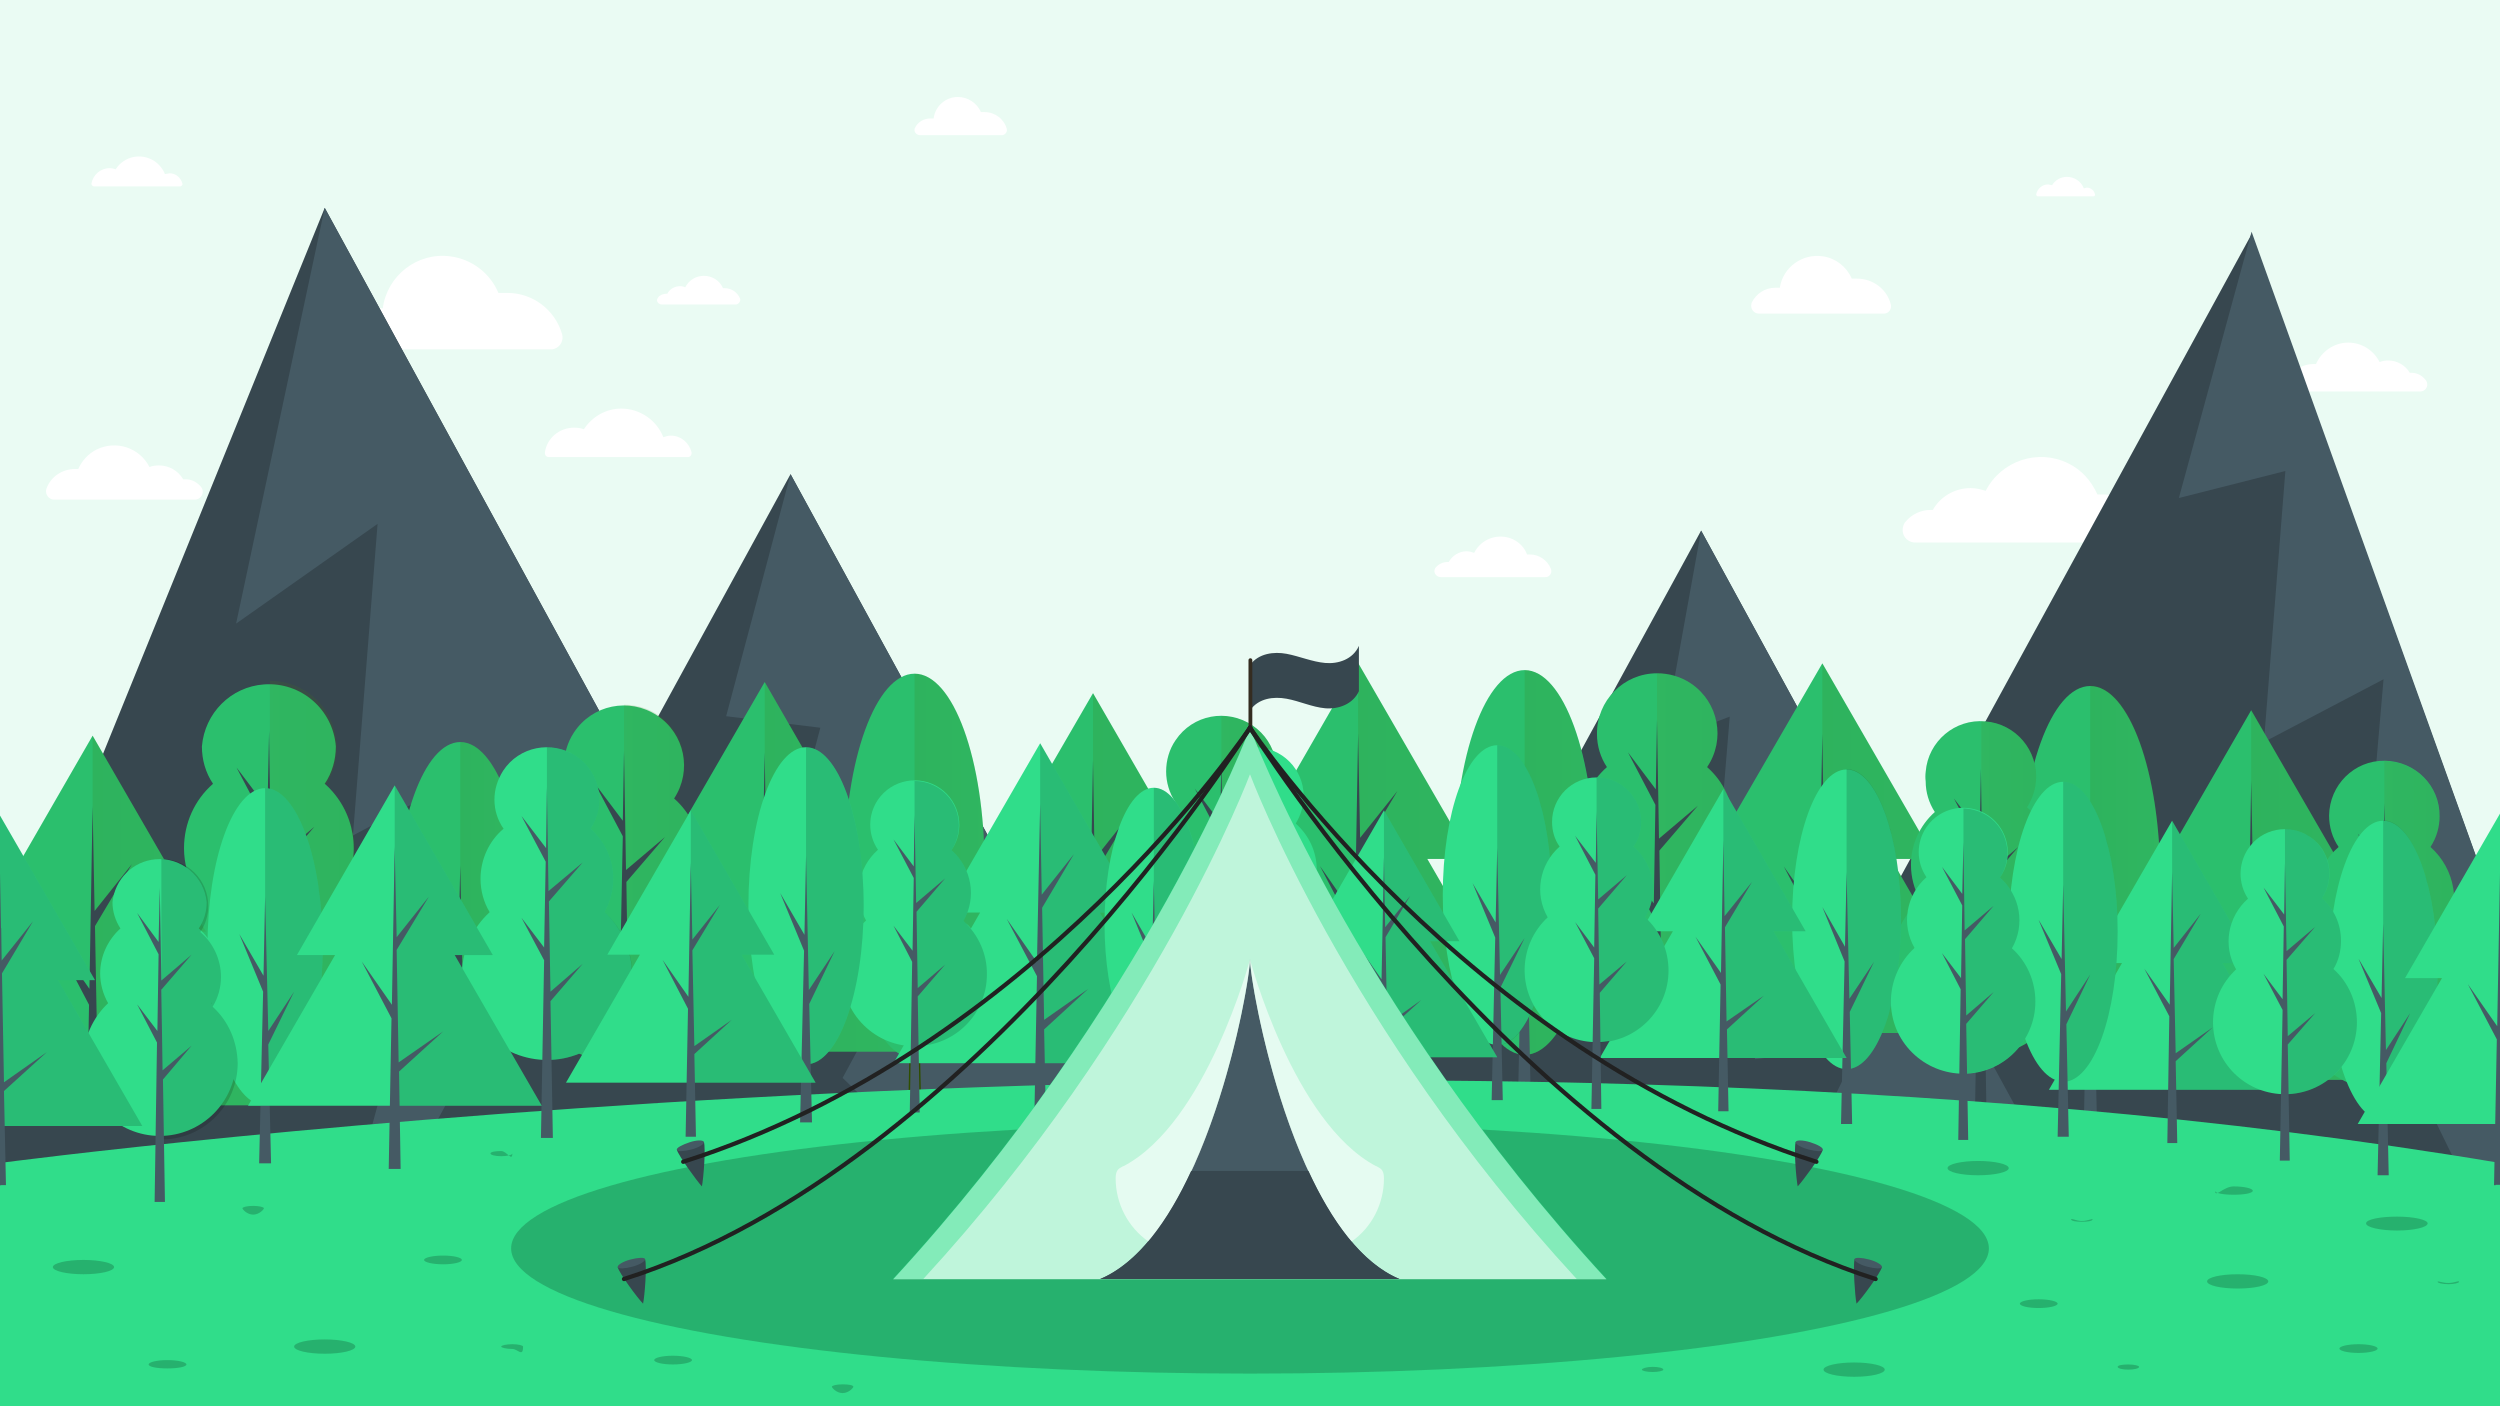 <?xml version="1.0" encoding="utf-8"?>
<!-- Generator: Adobe Illustrator 22.1.0, SVG Export Plug-In . SVG Version: 6.00 Build 0)  -->
<svg version="1.1" id="Layer_1" xmlns="http://www.w3.org/2000/svg" xmlns:xlink="http://www.w3.org/1999/xlink" x="0px" y="0px"
	 viewBox="0 0 629 353.8" style="enable-background:new 0 0 629 353.8;" xml:space="preserve">
<style type="text/css">
	.st0{fill:#EAFBF3;}
	.st1{clip-path:url(#SVGID_2_);}
	.st2{fill:#FFFFFF;}
	.st3{fill:#37474F;}
	.st4{fill:#455A64;}
	.st5{fill:#2BBF6D;}
	.st6{opacity:0.15;fill:url(#SVGID_3_);enable-background:new    ;}
	.st7{opacity:0.15;fill:url(#SVGID_4_);enable-background:new    ;}
	.st8{opacity:0.15;fill:url(#SVGID_5_);enable-background:new    ;}
	.st9{opacity:0.15;fill:url(#SVGID_6_);enable-background:new    ;}
	.st10{opacity:0.15;fill:url(#SVGID_7_);enable-background:new    ;}
	.st11{opacity:0.15;fill:url(#SVGID_8_);enable-background:new    ;}
	.st12{opacity:0.15;fill:url(#SVGID_9_);enable-background:new    ;}
	.st13{opacity:0.15;fill:url(#SVGID_10_);enable-background:new    ;}
	.st14{fill:url(#SVGID_11_);}
	.st15{opacity:0.15;fill:url(#SVGID_12_);enable-background:new    ;}
	.st16{opacity:0.15;fill:url(#SVGID_13_);enable-background:new    ;}
	.st17{opacity:0.15;fill:url(#SVGID_14_);enable-background:new    ;}
	.st18{opacity:0.15;fill:url(#SVGID_15_);enable-background:new    ;}
	.st19{opacity:0.15;fill:url(#SVGID_16_);enable-background:new    ;}
	.st20{opacity:0.15;fill:url(#SVGID_17_);enable-background:new    ;}
	.st21{opacity:0.15;fill:url(#SVGID_18_);enable-background:new    ;}
	.st22{opacity:0.15;fill:url(#SVGID_19_);enable-background:new    ;}
	.st23{fill:#30DD8A;}
	.st24{opacity:0.15;enable-background:new    ;}
	.st25{fill:url(#SVGID_20_);}
	.st26{opacity:0.2;enable-background:new    ;}
	.st27{fill:none;stroke:#342C20;stroke-width:0.96;stroke-linecap:round;stroke-linejoin:round;}
	.st28{opacity:0.4;fill:#FFFFFF;enable-background:new    ;}
	.st29{opacity:0.5;fill:#FDFFFE;enable-background:new    ;}
	.st30{opacity:0.6;fill:#FFFFFF;enable-background:new    ;}
	.st31{fill:none;stroke:#212121;stroke-width:1.08;stroke-linecap:round;stroke-linejoin:round;}
</style>
<title>aMesa de trabajo 1</title>
<g id="OBJECTS">
	<polygon class="st0" points="0,0 629,0 629,353.8 0,353.8 	"/>
	<g>
		<g>
			<defs>
				<rect id="SVGID_1_" width="628.9" height="353.8"/>
			</defs>
			<clipPath id="SVGID_2_">
				<use xlink:href="#SVGID_1_"  style="overflow:visible;"/>
			</clipPath>
			<g class="st1">
				<path class="st2" d="M94.3,77.4l2,0.2c1.1-8.3,8.7-14.2,17-13.1c5.4,0.7,10,4.2,12.1,9.2h2.3c6.3,0,11.9,4.2,13.7,10.3
					c0.5,1.6-0.4,3.3-2,3.8c-0.3,0.1-0.6,0.1-0.9,0.1H87.6c-1.7,0-3.1-1.4-3.1-3.1c0-0.4,0.1-0.9,0.3-1.3
					C86.5,79.8,90.2,77.4,94.3,77.4z"/>
				<path class="st2" d="M446.6,72.4h1.2c0.8-5.2,5.7-8.7,10.9-7.9c3.2,0.5,5.9,2.6,7.2,5.6h1.3c4,0,7.5,2.6,8.5,6.4
					c0.3,0.9-0.2,2-1.1,2.3c-0.2,0.1-0.5,0.1-0.7,0.1h-31.4c-1.1,0-2-1-1.9-2.1c0-0.2,0.1-0.4,0.1-0.6
					C441.8,73.9,444.1,72.4,446.6,72.4z"/>
				<path class="st2" d="M234.1,29.8h0.8c0.4-3.1,3-5.4,6.1-5.4c2.5,0,4.8,1.5,5.8,3.8h0.9c2.6,0,4.9,1.7,5.6,4.2
					c0.2,0.7-0.3,1.4-1,1.6c-0.1,0-0.2,0-0.2,0h-20.8c-0.7-0.1-1.3-0.7-1.2-1.4c0-0.1,0-0.3,0.1-0.4
					C230.9,30.7,232.4,29.8,234.1,29.8z"/>
				<path class="st2" d="M167.7,73.9h0.2c0.6-1.2,1.9-1.9,3.2-1.9c0.5,0,0.9,0.1,1.3,0.3c0.9-1.8,2.7-2.9,4.7-2.9
					c2.1,0,4,1.2,4.8,3.1h0.4c1.7,0,3.2,1,3.9,2.6c0.2,0.6-0.2,1.3-0.9,1.5c-0.1,0-0.2,0-0.2,0h-18.6c-0.6,0-1.1-0.4-1.2-1
					c0-0.3,0.1-0.5,0.3-0.8C166.1,74.2,166.9,73.9,167.7,73.9z"/>
				<path class="st2" d="M485.7,128.3h0.6c1.9-3.4,5.6-5.5,9.5-5.5c1.3,0,2.6,0.3,3.8,0.7c3.9-7.6,13.2-10.7,20.8-6.9
					c3.3,1.6,5.8,4.4,7.3,7.8h1.3c5,0,9.4,3.1,11.2,7.7c0.7,1.6-0.1,3.5-1.8,4.2c-0.4,0.2-0.8,0.2-1.2,0.2h-55.1
					c-1.8,0.1-3.3-1.2-3.4-3c0-0.8,0.2-1.7,0.8-2.3C481,129.4,483.3,128.3,485.7,128.3z"/>
				<path class="st2" d="M606.7,93.8h-0.4c-1.1-1.9-3.2-3.1-5.4-3.1c-0.8,0-1.5,0.1-2.2,0.4c-1.5-3-4.5-4.9-7.9-4.9
					c-3.5,0-6.7,2.2-8.1,5.4H582c-2.8,0-5.4,1.7-6.4,4.4c-0.4,0.9,0,2,1,2.4c0.2,0.1,0.5,0.1,0.7,0.1h31.4c1,0.1,1.9-0.6,2-1.6
					c0-0.5-0.1-1-0.5-1.4C609.3,94.4,608.1,93.8,606.7,93.8z"/>
				<path class="st2" d="M364.2,141.4h0.3c0.9-1.6,2.6-2.7,4.5-2.7c0.7,0,1.3,0.2,1.9,0.4c1.8-3.6,6.1-5.1,9.8-3.4
					c1.6,0.8,2.9,2.1,3.5,3.8h0.7c2.3,0,4.4,1.4,5.3,3.6c0.3,0.8,0,1.6-0.8,2c-0.2,0.1-0.4,0.1-0.6,0.1h-26.3
					c-0.8,0-1.5-0.6-1.6-1.4c0-0.4,0.1-0.8,0.4-1.1C362,141.9,363.1,141.4,364.2,141.4z"/>
				<path class="st2" d="M46.5,120.6h-0.4c-1.3-2.2-3.6-3.5-6.1-3.5c-0.8,0-1.6,0.1-2.4,0.4c-2.5-4.9-8.4-6.8-13.3-4.4
					c-2,1-3.7,2.8-4.6,4.9h-0.8c-3.2,0-6.1,1.9-7.2,4.9c-0.4,1.1,0.2,2.3,1.3,2.7c0.2,0.1,0.4,0.1,0.6,0.1h35.2
					c1.1,0.1,2.1-0.7,2.2-1.8c0.1-0.6-0.2-1.2-0.6-1.6C49.4,121.2,48,120.5,46.5,120.6z"/>
				<path class="st2" d="M144.4,107.6c0.9,0,1.7,0.1,2.5,0.4c2.1-3.2,5.6-5.2,9.4-5.2c4.7,0,8.9,2.9,10.6,7.2
					c0.6-0.2,1.2-0.4,1.9-0.4c2.5,0,4.6,1.8,5.2,4.2c0.1,0.5-0.2,1.1-0.8,1.2c-0.1,0-0.1,0-0.2,0h-34.9c-0.6,0-1-0.4-1-1
					c0-0.1,0-0.1,0-0.2C137.6,110.2,140.8,107.6,144.4,107.6z"/>
				<path class="st2" d="M515.3,46.4l1,0.2c0.8-1.3,2.2-2.1,3.7-2.1c1.9,0,3.6,1.1,4.3,2.9l0.7-0.2c1,0,1.9,0.7,2.1,1.7
					c0.1,0.2-0.1,0.5-0.4,0.5h-14c-0.2,0-0.4-0.3-0.4-0.5C512.6,47.5,513.8,46.4,515.3,46.4z"/>
				<path class="st2" d="M27.6,42.3c0.5,0,1,0.1,1.5,0.3c2.1-3.3,6.4-4.2,9.7-2.1c1.2,0.8,2.2,2,2.7,3.3l1.2-0.2
					c1.5,0,2.8,1.1,3.2,2.6c0.1,0.3-0.2,0.6-0.5,0.7h-0.1H23.6c-0.3-0.1-0.6-0.3-0.6-0.7C23.4,44,25.3,42.3,27.6,42.3z"/>
				<polygon class="st3" points="81.7,52.3 0,253.5 0,298.3 217.7,301.5 				"/>
				<polygon class="st3" points="566.4,59.1 434,301.5 629,303.8 630,235 				"/>
				<polygon class="st4" points="81.7,52.3 59.4,156.9 95,131.8 88.8,210.2 117.8,194.8 88.6,301.5 217.7,301.5 				"/>
				<polygon class="st3" points="198.9,119.3 99.3,301.5 298.4,301.5 				"/>
				<polygon class="st3" points="428,133.5 336.3,301.5 519.7,301.5 				"/>
				<polygon class="st4" points="198.9,119.3 182.7,180.2 206.4,183.1 198.9,211.4 228.7,240.4 212,271.2 243.2,301.5 298.4,301.5 
									"/>
				<polygon class="st4" points="428,133.5 418.4,186.7 435.2,180.3 431.3,227.9 452,217 441.5,266.5 467.8,263.2 449.1,301.5 
					519.7,301.5 				"/>
				<polygon class="st4" points="566.5,58.3 548.2,125.3 575,118.5 569.6,186.7 599.7,170.9 593.5,242.6 619.3,295.5 629.3,297.5 
					629.3,233 				"/>
				<path class="st5" d="M433.5,217.1c1.7-2.9,2.6-6.2,2.6-9.6c0-5.6-2.4-10.8-6.6-14.5c4.7-6.9,2.9-16.3-4-21
					c-2.5-1.7-5.5-2.6-8.6-2.6c-8.4,0-15.2,6.9-15.1,15.3c0,3,0.9,5.9,2.5,8.3c-4.2,3.7-6.6,8.9-6.6,14.5c0,3.4,0.9,6.7,2.6,9.6
					c-10,9.2-10.7,24.7-1.6,34.8c9.2,10,24.7,10.7,34.8,1.6s10.7-24.7,1.6-34.8C434.6,218.1,434,217.6,433.5,217.1z"/>
				
					<linearGradient id="SVGID_3_" gradientUnits="userSpaceOnUse" x1="416.9" y1="938.6" x2="441.47" y2="938.6" gradientTransform="matrix(1 0 0 1 0 -724)">
					<stop  offset="0" style="stop-color:#477D18"/>
					<stop  offset="1" style="stop-color:#3B6B02"/>
				</linearGradient>
				<path class="st6" d="M433.5,217.1c1.7-2.9,2.6-6.2,2.6-9.6c0-5.6-2.4-10.8-6.6-14.5c4.7-6.9,2.9-16.3-4-21
					c-2.5-1.7-5.5-2.6-8.6-2.6v90.4c13.6,0,24.6-11.1,24.5-24.7C441.4,228.3,438.5,221.7,433.5,217.1L433.5,217.1z"/>
				<polygon class="st3" points="417.9,240 417.5,214 427.2,202.7 417.4,211 416.9,181 416.6,198.6 409.6,189.3 416.5,202.5 
					416.1,227.3 409.6,218.7 416.1,231 415.2,282.3 418.6,282.3 417.9,242.8 427.2,232.1 				"/>
				<polygon class="st5" points="384.4,259.8 359.1,216.1 370.2,216.1 341.7,166.8 313.3,216.1 324.3,216.1 299.1,259.8 				"/>
				
					<linearGradient id="SVGID_4_" gradientUnits="userSpaceOnUse" x1="341.7" y1="937.3" x2="384.35" y2="937.3" gradientTransform="matrix(1 0 0 1 0 -724)">
					<stop  offset="0" style="stop-color:#3B6B02"/>
					<stop  offset="1" style="stop-color:#477D18"/>
				</linearGradient>
				<polygon class="st7" points="341.7,166.8 341.7,259.8 384.4,259.8 359.1,216.1 370.2,216.1 				"/>
				<polygon class="st3" points="355.8,238.2 342.9,247.3 342.3,214.6 351.6,199 342.2,210.8 341.7,184.5 340.9,230.5 332.1,217.9 
					340.8,234.5 340,278.2 343.5,278.2 342.9,249.9 				"/>
				<polygon class="st5" points="501.1,259.9 475.8,216.1 486.9,216.1 458.5,166.9 430,216.1 441.1,216.1 415.8,259.9 				"/>
				
					<linearGradient id="SVGID_5_" gradientUnits="userSpaceOnUse" x1="458.5" y1="937.4" x2="501.15" y2="937.4" gradientTransform="matrix(1 0 0 1 0 -724)">
					<stop  offset="0" style="stop-color:#3B6B02"/>
					<stop  offset="1" style="stop-color:#477D18"/>
				</linearGradient>
				<polygon class="st8" points="458.5,166.9 458.5,259.9 501.1,259.9 475.8,216.1 486.9,216.1 				"/>
				<polygon class="st3" points="472.5,238.3 459.6,247.3 459,214.7 468.3,199.1 458.9,210.9 458.5,184.6 457.6,230.6 448.8,218 
					457.5,234.5 456.7,278.3 460.2,278.3 459.7,250 				"/>
				<polygon class="st5" points="609.1,271.7 583.8,228 594.9,228 566.4,178.7 538,228 549.1,228 523.8,271.7 				"/>
				
					<linearGradient id="SVGID_6_" gradientUnits="userSpaceOnUse" x1="566.4" y1="949.2" x2="609.05" y2="949.2" gradientTransform="matrix(1 0 0 1 0 -724)">
					<stop  offset="0" style="stop-color:#3B6B02"/>
					<stop  offset="1" style="stop-color:#477D18"/>
				</linearGradient>
				<polygon class="st9" points="566.4,178.7 566.4,271.7 609.1,271.7 583.8,228 594.9,228 				"/>
				<polygon class="st3" points="580.5,250.2 567.6,259.2 567,226.5 576.3,211 566.9,222.8 566.4,196.4 565.6,242.4 556.8,229.8 
					565.5,246.4 564.7,290.1 568.2,290.1 567.7,261.9 				"/>
				<polygon class="st5" points="235,264.6 209.7,220.9 220.8,220.9 192.4,171.6 163.9,220.9 175,220.9 149.7,264.6 				"/>
				
					<linearGradient id="SVGID_7_" gradientUnits="userSpaceOnUse" x1="192.4" y1="942.1" x2="235.05" y2="942.1" gradientTransform="matrix(1 0 0 1 0 -724)">
					<stop  offset="0" style="stop-color:#3B6B02"/>
					<stop  offset="1" style="stop-color:#477D18"/>
				</linearGradient>
				<polygon class="st10" points="192.4,171.6 192.4,264.6 235,264.6 209.7,220.9 220.8,220.9 				"/>
				<polygon class="st3" points="206.4,243.1 193.5,252.1 192.9,219.4 202.2,203.9 192.8,215.6 192.4,189.3 191.5,235.3 
					182.7,222.7 191.4,239.3 190.6,283 194.1,283 193.6,254.8 				"/>
				<polygon class="st5" points="315.4,262.5 291.4,221 301.9,221 275,174.4 248,221 258.5,221 234.6,262.5 				"/>
				
					<linearGradient id="SVGID_8_" gradientUnits="userSpaceOnUse" x1="275" y1="942.45" x2="315.4" y2="942.45" gradientTransform="matrix(1 0 0 1 0 -724)">
					<stop  offset="0" style="stop-color:#3B6B02"/>
					<stop  offset="1" style="stop-color:#477D18"/>
				</linearGradient>
				<polygon class="st11" points="275,174.4 275,262.5 315.4,262.5 291.4,221 301.9,221 				"/>
				<polygon class="st3" points="288.3,242.1 276.1,250.6 275.5,219.7 284.3,204.9 275.4,216.1 275,191.2 274.2,234.7 265.8,222.8 
					274.1,238.5 273.3,279.9 276.6,279.9 276.1,253.1 				"/>
				<ellipse class="st5" cx="115.8" cy="232" rx="16.4" ry="45.3"/>
				
					<linearGradient id="SVGID_9_" gradientUnits="userSpaceOnUse" x1="115.78" y1="956" x2="132.22" y2="956" gradientTransform="matrix(1 0 0 1 0 -724)">
					<stop  offset="0" style="stop-color:#3B6B02"/>
					<stop  offset="1" style="stop-color:#477D18"/>
				</linearGradient>
				<path class="st12" d="M132.2,232c0-25-7.3-45.3-16.4-45.3v90.6C124.9,277.3,132.2,257,132.2,232z"/>
				<polygon class="st3" points="124,244.9 116.6,256.1 115.8,217.7 115.3,240.3 108.4,228.4 115.2,244.8 114.1,293.9 117.5,293.9 
					116.7,260 				"/>
				<ellipse class="st5" cx="230.1" cy="217.9" rx="17.6" ry="48.4"/>
				
					<linearGradient id="SVGID_10_" gradientUnits="userSpaceOnUse" x1="230.15" y1="941.95" x2="247.73" y2="941.95" gradientTransform="matrix(1 0 0 1 0 -724)">
					<stop  offset="0" style="stop-color:#3B6B02"/>
					<stop  offset="1" style="stop-color:#477D18"/>
				</linearGradient>
				<path class="st13" d="M247.7,217.9c0-26.7-7.8-48.4-17.6-48.4v96.9C239.9,266.4,247.7,244.7,247.7,217.9z"/>
				
					<linearGradient id="SVGID_11_" gradientUnits="userSpaceOnUse" x1="222.22" y1="967.4" x2="238.94" y2="967.4" gradientTransform="matrix(1 0 0 1 0 -724)">
					<stop  offset="0" style="stop-color:#315500"/>
					<stop  offset="1" style="stop-color:#2B4700"/>
				</linearGradient>
				<polygon class="st14" points="238.9,231.7 231,243.6 230.1,202.7 229.6,226.8 222.2,214 229.5,231.6 228.4,284.1 231.9,284.1 
					231.1,247.8 				"/>
				<ellipse class="st5" cx="383.6" cy="217" rx="17.6" ry="48.4"/>
				
					<linearGradient id="SVGID_12_" gradientUnits="userSpaceOnUse" x1="383.55" y1="941" x2="401.13" y2="941" gradientTransform="matrix(1 0 0 1 0 -724)">
					<stop  offset="0" style="stop-color:#3B6B02"/>
					<stop  offset="1" style="stop-color:#477D18"/>
				</linearGradient>
				<path class="st15" d="M401.1,217c0-26.7-7.8-48.4-17.5-48.4v96.8C393.3,265.4,401.1,243.8,401.1,217z"/>
				<polygon class="st4" points="392.3,230.8 384.5,242.7 383.6,201.7 383,225.8 375.6,213.1 382.9,230.7 381.8,283.2 385.3,283.2 
					384.5,246.9 				"/>
				<ellipse class="st5" cx="525.9" cy="221" rx="17.6" ry="48.4"/>
				
					<linearGradient id="SVGID_13_" gradientUnits="userSpaceOnUse" x1="525.95" y1="944.95" x2="543.53" y2="944.95" gradientTransform="matrix(1 0 0 1 0 -724)">
					<stop  offset="0" style="stop-color:#3B6B02"/>
					<stop  offset="1" style="stop-color:#477D18"/>
				</linearGradient>
				<path class="st16" d="M543.5,221c0-26.8-7.8-48.5-17.6-48.5v96.9C535.7,269.4,543.5,247.7,543.5,221z"/>
				<polygon class="st4" points="534.7,234.8 526.8,246.7 525.9,205.7 525.4,229.8 518,217.1 525.3,234.7 524.2,287.1 527.7,287.1 
					526.9,250.9 				"/>
				<path class="st5" d="M86.2,224.1c5-8.9,3.2-20.1-4.5-26.9c1.9-2.8,2.8-6.1,2.8-9.4c-0.7-9.3-8.8-16.3-18.1-15.6
					c-8.3,0.6-14.9,7.2-15.6,15.6c0,3.3,0.9,6.6,2.8,9.4c-4.7,4.1-7.3,10-7.3,16.2c0,3.8,1,7.5,2.9,10.7
					c-11.2,10.2-12.1,27.5-1.9,38.7s27.5,12.1,38.7,1.9c5.8-5.2,9-12.6,9-20.4C95,236.6,91.8,229.3,86.2,224.1z"/>
				
					<linearGradient id="SVGID_14_" gradientUnits="userSpaceOnUse" x1="67.847" y1="945.65" x2="95.237" y2="945.65" gradientTransform="matrix(1 0 0 1 0 -724)">
					<stop  offset="0" style="stop-color:#477D18"/>
					<stop  offset="1" style="stop-color:#3B6B02"/>
				</linearGradient>
				<path class="st17" d="M86.4,224.4c5-8.9,3.2-20.1-4.5-26.9c1.9-2.8,2.8-6.1,2.8-9.4c0-9.3-7.5-16.8-16.8-16.8l0,0V272
					c15.2-0.1,27.4-12.6,27.2-27.8C95,236.7,91.9,229.5,86.4,224.4z"/>
				<polygon class="st3" points="68.8,249.6 68.3,220.7 79.1,208 68.2,217.3 67.7,183.9 67.3,203.4 59.5,193.1 67.3,207.9 
					66.8,235.5 59.5,225.9 66.7,239.6 65.8,296.8 69.6,296.8 68.8,252.8 79.1,240.8 				"/>
				<path class="st5" d="M173.6,225c1.7-2.9,2.6-6.2,2.6-9.6c0-5.6-2.4-10.8-6.6-14.5c4.6-7,2.7-16.3-4.3-20.9s-16.3-2.7-20.9,4.3
					c-3.3,5-3.3,11.6,0,16.6c-6.9,6-8.6,16.1-4,24.1c-10,9.2-10.7,24.7-1.6,34.8c9.2,10,24.7,10.7,34.8,1.6
					c10-9.2,10.7-24.7,1.6-34.8C174.7,226,174.1,225.5,173.6,225z"/>
				
					<linearGradient id="SVGID_15_" gradientUnits="userSpaceOnUse" x1="157" y1="946.5" x2="181.57" y2="946.5" gradientTransform="matrix(1 0 0 1 0 -724)">
					<stop  offset="0" style="stop-color:#477D18"/>
					<stop  offset="1" style="stop-color:#3B6B02"/>
				</linearGradient>
				<path class="st18" d="M173.6,225c1.7-2.9,2.6-6.2,2.6-9.6c0-5.6-2.4-10.8-6.6-14.5c4.7-6.9,2.9-16.3-4-21
					c-2.5-1.7-5.5-2.6-8.6-2.6v90.4c13.6,0,24.6-11.1,24.5-24.7C181.5,236.2,178.6,229.6,173.6,225z"/>
				<polygon class="st3" points="158,247.9 157.6,221.9 167.3,210.6 157.5,218.9 157,188.9 156.7,206.5 149.7,197.2 156.7,210.4 
					156.2,235.2 149.7,226.6 156.2,238.9 155.3,290.2 158.7,290.2 158.1,250.7 167.3,240 				"/>
				<path class="st5" d="M322.5,223.9c4.3-7.3,2.7-16.6-3.7-22.1c4.3-6.4,2.7-15-3.7-19.3s-15-2.7-19.3,3.7
					c-1.6,2.3-2.4,5.1-2.4,7.9c0,2.7,0.8,5.4,2.3,7.7c-6.3,5.6-7.8,14.8-3.6,22.1c-9.2,8.4-9.8,22.6-1.4,31.8
					c8.4,9.2,22.6,9.8,31.8,1.4c9.2-8.4,9.8-22.6,1.4-31.8C323.4,224.8,323,224.3,322.5,223.9L322.5,223.9z"/>
				
					<linearGradient id="SVGID_16_" gradientUnits="userSpaceOnUse" x1="307.3" y1="945.65" x2="329.84" y2="945.65" gradientTransform="matrix(1 0 0 1 0 -724)">
					<stop  offset="0" style="stop-color:#477D18"/>
					<stop  offset="1" style="stop-color:#3B6B02"/>
				</linearGradient>
				<path class="st19" d="M322.5,223.9c4.3-7.3,2.7-16.6-3.7-22.1c4.3-6.3,2.7-14.9-3.6-19.2c-2.3-1.6-5.1-2.4-7.9-2.4v82.9
					c12.5-0.1,22.5-10.3,22.5-22.7C329.7,234.1,327.1,228.1,322.5,223.9L322.5,223.9z"/>
				<polygon class="st3" points="308.2,244.9 307.8,221.1 316.7,210.7 307.7,218.4 307.3,190.8 307,206.9 300.6,198.4 307,210.6 
					306.6,233.3 300.6,225.4 306.5,236.7 305.7,283.8 308.8,283.8 308.2,247.6 316.7,237.7 				"/>
				<path class="st5" d="M513.6,226.3c1.5-2.7,2.3-5.7,2.3-8.8c0-5.1-2.2-9.9-6-13.3c1.5-2.3,2.3-5,2.3-7.7c0.7-7.6-5-14.4-12.7-15
					c-7.6-0.7-14.4,5-15,12.7c-0.1,0.8-0.1,1.6,0,2.4c0,2.7,0.8,5.4,2.3,7.7c-3.8,3.4-6,8.2-6,13.3c0,3.1,0.8,6.1,2.3,8.8
					c-9.2,8.4-9.9,22.7-1.4,31.9c8.4,9.2,22.7,9.9,31.9,1.4c9.2-8.4,9.9-22.7,1.4-31.9C514.6,227.2,514.1,226.8,513.6,226.3
					L513.6,226.3z"/>
				
					<linearGradient id="SVGID_17_" gradientUnits="userSpaceOnUse" x1="498.433" y1="946.95" x2="520.973" y2="946.95" gradientTransform="matrix(1 0 0 1 0 -724)">
					<stop  offset="0" style="stop-color:#477D18"/>
					<stop  offset="1" style="stop-color:#3B6B02"/>
				</linearGradient>
				<path class="st20" d="M513.7,225.2c1.5-2.7,2.3-5.7,2.3-8.8c0-5.1-2.2-9.9-6-13.3c1.5-2.3,2.3-5,2.3-7.7
					c0.1-7.6-6.1-13.8-13.7-13.9h-0.1v82.9c12.5-0.1,22.5-10.3,22.5-22.7C520.9,235.4,518.3,229.5,513.7,225.2z"/>
				<polygon class="st3" points="499.3,247.4 498.9,223.5 507.8,213.1 498.8,220.8 498.4,193.3 498.1,209.3 491.6,200.9 498,213 
					497.6,235.7 491.6,227.8 497.6,239.1 496.8,286.2 499.9,286.2 499.3,250 507.8,240.1 				"/>
				<path class="st5" d="M615.1,235.2c4.2-7.3,2.7-16.5-3.6-22.1c1.5-2.3,2.3-5,2.3-7.7c0.1-7.7-6.1-13.9-13.8-14s-13.9,6.1-14,13.8
					c0,2.8,0.8,5.6,2.4,7.9c-6.4,5.5-8,14.8-3.7,22.1c-9.2,8.5-9.7,22.8-1.3,31.9c4.2,4.6,10.2,7.2,16.5,7.3
					c12.4,0.1,22.6-10,22.6-22.4C622.6,245.6,619.9,239.5,615.1,235.2z"/>
				
					<linearGradient id="SVGID_18_" gradientUnits="userSpaceOnUse" x1="599.9" y1="956.95" x2="622.44" y2="956.95" gradientTransform="matrix(1 0 0 1 0 -724)">
					<stop  offset="0" style="stop-color:#477D18"/>
					<stop  offset="1" style="stop-color:#3B6B02"/>
				</linearGradient>
				<path class="st21" d="M615.1,235.2c4.2-7.3,2.7-16.5-3.6-22.1c1.5-2.3,2.3-5,2.3-7.7c0-7.7-6.2-13.9-13.9-13.9l0,0v82.9
					c12.4,0.1,22.6-10,22.6-22.4C622.6,245.6,619.9,239.5,615.1,235.2z"/>
				<polygon class="st3" points="600.8,256.2 600.4,232.4 609.4,222 600.4,229.6 599.9,202.1 599.6,218.2 593.2,209.7 599.6,221.9 
					599.2,244.6 593.2,236.7 599.1,248 598.4,295.1 601.5,295.1 600.9,258.8 609.4,248.9 				"/>
				<polygon class="st5" points="66,278.1 40.7,234.4 51.8,234.4 23.3,185.1 -5.1,234.4 5.9,234.4 -19.3,278.1 				"/>
				
					<linearGradient id="SVGID_19_" gradientUnits="userSpaceOnUse" x1="23.3" y1="955.6" x2="65.95" y2="955.6" gradientTransform="matrix(1 0 0 1 0 -724)">
					<stop  offset="0" style="stop-color:#3B6B02"/>
					<stop  offset="1" style="stop-color:#477D18"/>
				</linearGradient>
				<polygon class="st22" points="23.3,185.1 23.3,278.1 66,278.1 40.7,234.4 51.8,234.4 				"/>
				<polygon class="st3" points="37.4,256.6 24.5,265.6 23.9,233 33.2,217.4 23.8,229.2 23.3,202.8 22.5,248.8 13.7,236.2 
					22.4,252.8 21.6,296.5 25.1,296.5 24.5,268.3 				"/>
				<path class="st23" d="M0,292.6c0,0,351-46.8,629,0l0.1,61.2H-0.1L0,292.6z"/>
				<polygon class="st23" points="577.6,274.2 559.2,242.3 567.2,242.3 546.5,206.5 525.8,242.3 533.9,242.3 515.5,274.2 				"/>
				<polygon class="st24" points="546.5,206.5 546.5,274.2 577.6,274.2 559.2,242.3 567.2,242.3 				"/>
				<polygon class="st4" points="556.7,258.5 547.4,265 546.9,241.3 553.7,229.9 546.9,238.5 546.5,219.4 545.9,252.8 539.5,243.7 
					545.8,255.7 545.3,287.6 547.8,287.6 547.4,267 				"/>
				<ellipse class="st23" cx="376.7" cy="225.2" rx="13.7" ry="37.7"/>
				<path class="st24" d="M390.4,225.2c0-20.8-6.1-37.7-13.7-37.7V263C384.3,263,390.4,246.1,390.4,225.2z"/>
				<polygon class="st4" points="383.6,236 377.4,245.3 376.7,213.3 376.3,232.1 370.5,222.2 376.2,235.9 375.3,276.8 378.1,276.8 
					377.5,248.5 				"/>
				<ellipse class="st23" cx="464.6" cy="231.3" rx="13.7" ry="37.7"/>
				<path class="st24" d="M478.3,231.3c0-20.9-6.1-37.8-13.7-37.8V269C472.2,269,478.3,252.1,478.3,231.3z"/>
				<polygon class="st4" points="471.5,242 465.3,251.3 464.6,219.4 464.2,238.2 458.5,228.2 464.1,241.9 463.2,282.8 466,282.8 
					465.4,254.6 				"/>
				<ellipse class="st23" cx="599.6" cy="244.2" rx="13.7" ry="37.7"/>
				<path class="st24" d="M613.3,244.2c0-20.9-6.2-37.8-13.7-37.8v75.5C607.1,281.9,613.3,265,613.3,244.2z"/>
				<polygon class="st4" points="606.4,254.9 600.3,264.2 599.6,232.3 599.2,251.1 593.4,241.2 599.1,254.9 598.2,295.7 601,295.7 
					600.4,267.5 				"/>
				<ellipse class="st23" cx="519.1" cy="234.4" rx="13.7" ry="37.7"/>
				<path class="st24" d="M532.8,234.4c0-20.8-6.1-37.7-13.7-37.7v75.5C526.7,272.2,532.8,255.3,532.8,234.4z"/>
				<polygon class="st4" points="525.9,245.2 519.8,254.5 519.1,222.5 518.7,241.3 512.9,231.4 518.6,245.1 517.7,286 520.5,286 
					519.9,257.7 				"/>
				<path class="st23" d="M329.2,226.8c1.4-2.4,2.1-5.1,2.1-7.9c0-4.5-1.9-8.7-5.3-11.7c1.3-2.1,2-4.5,2-6.9
					c0-6.8-5.5-12.3-12.3-12.3l0,0v73.5c11,0,20-9,19.9-20.1C335.6,235.9,333.3,230.6,329.2,226.8z"/>
				
					<linearGradient id="SVGID_20_" gradientUnits="userSpaceOnUse" x1="316.95" y1="1003.9" x2="316.95" y2="921.4" gradientTransform="matrix(1 0 0 1 0 -724)">
					<stop  offset="0" style="stop-color:#387D04"/>
					<stop  offset="1" style="stop-color:#2D6600"/>
				</linearGradient>
				<polygon class="st25" points="316.5,245.4 316.2,224.3 324.1,215.1 316.1,221.8 315.7,197.4 315.5,211.7 309.8,204.2 
					315.4,214.9 315.1,235.1 309.8,228.1 315,238.1 314.3,279.9 317.1,279.9 316.6,247.7 324.1,239 				"/>
				<polygon class="st23" points="298.6,267.5 276.7,229.6 286.3,229.6 261.7,187 237.1,229.6 246.6,229.6 224.8,267.5 				"/>
				<polygon class="st24" points="261.7,187 261.7,267.5 298.6,267.5 276.7,229.6 286.3,229.6 				"/>
				<polygon class="st4" points="273.8,248.8 262.7,256.6 262.2,228.4 270.2,214.9 262.1,225.1 261.7,202.3 260.9,242.1 
					253.3,231.2 260.9,245.6 260.2,283.4 263.2,283.4 262.7,259 				"/>
				<polygon class="st23" points="464.6,266.2 446.2,234.3 454.3,234.3 433.6,198.5 412.9,234.3 420.9,234.3 402.5,266.2 				"/>
				<polygon class="st24" points="433.6,198.5 433.6,266.2 464.6,266.2 446.2,234.3 454.3,234.3 				"/>
				<polygon class="st4" points="443.8,250.5 434.4,257 434,233.3 440.8,221.9 433.9,230.5 433.6,211.4 433,244.8 426.6,235.7 
					432.9,247.7 432.3,279.6 434.9,279.6 434.5,259 				"/>
				<path class="st23" d="M152.1,229.5c1.4-2.6,2.2-5.5,2.2-8.4c0-4.8-2.1-9.4-5.7-12.6c4-6.1,2.4-14.3-3.7-18.3
					c-6.1-4-14.3-2.4-18.3,3.7c-1.4,2.2-2.2,4.7-2.2,7.3s0.8,5.2,2.3,7.3c-3.7,3.1-5.8,7.8-5.8,12.6c0,3,0.8,5.9,2.3,8.4
					c-8.7,8-9.4,21.5-1.4,30.2s21.5,9.4,30.2,1.4c4.5-4.1,7-9.8,7-15.9C159,239.3,156.5,233.6,152.1,229.5z"/>
				<path class="st24" d="M152.1,229.5c1.4-2.6,2.2-5.5,2.2-8.4c0-4.8-2.1-9.4-5.7-12.6c4-6.1,2.4-14.3-3.7-18.3
					c-2.2-1.4-4.7-2.2-7.3-2.2v78.7c11.8,0,21.4-9.5,21.5-21.3C159.1,239.3,156.6,233.6,152.1,229.5L152.1,229.5z"/>
				<polygon class="st4" points="138.5,249.5 138.1,226.8 146.6,217 138,224.2 137.6,198.1 137.4,213.4 131.2,205.3 137.3,216.8 
					136.9,238.4 131.2,230.9 136.9,241.6 136.1,286.3 139.1,286.3 138.5,251.9 146.6,242.5 				"/>
				<path class="st23" d="M242.4,231.7c3.4-5.9,2.1-13.3-3-17.8c3.5-5.1,2.2-12.1-2.9-15.6c-5.1-3.5-12.1-2.2-15.6,2.9
					c-2.6,3.8-2.6,8.8,0,12.6c-5.1,4.5-6.4,11.9-3,17.8c-7.4,6.8-8,18.3-1.2,25.7s18.3,8,25.7,1.2c7.4-6.8,8-18.3,1.2-25.7
					C243.2,232.5,242.8,232.1,242.4,231.7z"/>
				<path class="st24" d="M242.4,231.7c3.4-5.9,2.1-13.3-3-17.8c3.4-5.2,2-12.1-3.1-15.5c-1.8-1.2-4-1.9-6.2-1.9v66.7
					c10,0.1,18.2-8,18.2-18C248.4,240.1,246.2,235.2,242.4,231.7L242.4,231.7z"/>
				<polygon class="st4" points="230.9,248.6 230.6,229.4 237.8,221 230.5,227.2 230.1,205.1 229.9,218 224.8,211.2 229.9,220.9 
					229.6,239.2 224.8,232.9 229.5,242 228.9,279.9 231.4,279.9 230.9,250.7 237.8,242.7 				"/>
				<path class="st23" d="M413.9,230.8c1.3-2.1,2-4.6,2-7.1c0-4.1-1.8-8-4.9-10.7c1.3-1.8,1.9-4,1.9-6.2c0-6.2-5-11.2-11.2-11.2
					s-11.2,5-11.2,11.2l0,0c0,2.2,0.6,4.4,1.9,6.2c-5.1,4.5-6.4,11.9-3,17.8c-7.3,6.8-7.8,18.2-1,25.6c6.8,7.3,18.2,7.8,25.6,1
					c3.7-3.4,5.8-8.2,5.8-13.2C419.8,239.1,417.7,234.2,413.9,230.8z"/>
				<path class="st24" d="M413.9,230.8c1.3-2.1,2-4.6,2-7.1c0-4.1-1.8-8-4.9-10.7c1.3-1.8,1.9-4,1.9-6.2c0-6.2-5-11.2-11.2-11.2l0,0
					v66.7c10,0,18.1-8.1,18.1-18.1l0,0C419.8,239.1,417.7,234.2,413.9,230.8z"/>
				<polygon class="st4" points="402.4,247.7 402.1,228.6 409.3,220.2 402.1,226.3 401.7,204.2 401.5,217.1 396.3,210.3 
					401.4,220.1 401.1,238.4 396.3,232 401.1,241.1 400.4,279 402.9,279 402.5,249.8 409.3,241.9 				"/>
				<path class="st23" d="M506.2,238.6c3.4-5.9,2.1-13.3-3-17.8c3.5-5.1,2.2-12.1-2.9-15.6s-12.1-2.2-15.6,2.9
					c-2.6,3.8-2.6,8.8,0,12.6c-5.1,4.5-6.4,11.9-3,17.8c-7.4,6.8-8,18.3-1.2,25.7c6.8,7.4,18.3,8,25.7,1.2s8-18.3,1.2-25.7
					C507,239.4,506.6,239,506.2,238.6z"/>
				<path class="st24" d="M506.2,238.6c3.4-5.9,2.1-13.3-3-17.8c3.4-5.2,2-12.1-3.1-15.5c-1.8-1.2-3.9-1.8-6.1-1.9v66.7
					c10,0,18.1-8.1,18.1-18.1C512.1,246.9,510,242,506.2,238.6z"/>
				<polygon class="st4" points="494.7,255.5 494.4,236.3 501.6,227.9 494.3,234.1 494,211.9 493.7,224.9 488.6,218.1 493.7,227.8 
					493.4,246.1 488.6,239.8 493.3,248.9 492.7,286.8 495.2,286.8 494.7,257.6 501.6,249.6 				"/>
				<path class="st23" d="M587.1,243.8c1.3-2.1,1.9-4.6,1.9-7.1c0-4.1-1.7-8-4.8-10.7c3.4-5.1,2.1-12.1-3.1-15.5
					c-5.1-3.4-12.1-2.1-15.5,3.1c-2.5,3.8-2.5,8.7,0,12.5c-5.1,4.5-6.4,11.9-3,17.8c-7.3,6.8-7.8,18.2-1,25.6
					c6.8,7.3,18.2,7.8,25.6,1c3.7-3.4,5.8-8.2,5.8-13.2C593,252.1,590.9,247.2,587.1,243.8z"/>
				<path class="st24" d="M587.1,243.8c1.3-2.1,1.9-4.6,1.9-7.1c0-4.1-1.7-8-4.8-10.7c3.4-5.2,2-12.1-3.1-15.5
					c-1.8-1.2-4-1.9-6.2-1.9v66.7c10,0,18.1-8.1,18.1-18.1C593,252.1,590.9,247.2,587.1,243.8z"/>
				<polygon class="st4" points="575.6,260.7 575.3,241.5 582.5,233.2 575.3,239.3 574.9,217.2 574.7,230.1 569.5,223.3 
					574.6,233.1 574.3,251.4 569.5,245 574.3,254.1 573.6,292 576.1,292 575.6,262.8 582.5,254.9 				"/>
				<ellipse class="st23" cx="202.8" cy="227.9" rx="14.5" ry="39.9"/>
				<path class="st24" d="M217.3,227.9c0-22-6.5-39.9-14.5-39.9v79.8C210.8,267.8,217.3,249.9,217.3,227.9z"/>
				<polygon class="st4" points="210,239.3 203.5,249.1 202.8,215.3 202.4,235.2 196.3,224.7 202.3,239.2 201.3,282.4 204.3,282.4 
					203.6,252.6 				"/>
				<ellipse class="st23" cx="290.3" cy="232.4" rx="12.4" ry="34.2"/>
				<path class="st24" d="M302.7,232.4c0-18.9-5.6-34.2-12.4-34.2v68.3C297.1,266.5,302.7,251.2,302.7,232.4z"/>
				<polygon class="st4" points="296.5,242.1 290.9,250.5 290.3,221.6 289.9,238.6 284.7,229.6 289.8,242 289,279 291.5,279 
					291,253.5 				"/>
				<ellipse class="st23" cx="66.7" cy="238.2" rx="14.5" ry="39.9"/>
				<path class="st24" d="M81.2,238.2c0-22.1-6.5-39.9-14.5-39.9v79.8C74.7,278.1,81.2,260.2,81.2,238.2z"/>
				<polygon class="st4" points="74,249.5 67.5,259.4 66.7,225.6 66.3,245.5 60.2,235 66.2,249.5 65.2,292.7 68.2,292.7 67.5,262.8 
									"/>
				<polygon class="st23" points="205.2,272.4 186.6,240.2 194.8,240.2 173.8,203.9 152.8,240.2 161,240.2 142.4,272.4 				"/>
				<polygon class="st24" points="173.8,203.9 173.8,272.4 205.2,272.4 186.6,240.2 194.8,240.2 				"/>
				<polygon class="st4" points="184.1,256.6 174.7,263.2 174.2,239.1 181.1,227.7 174.2,236.4 173.8,217 173.2,250.8 166.7,241.5 
					173.1,253.8 172.5,286 175.1,286 174.7,265.2 				"/>
				<polygon class="st23" points="376.7,266 359.8,236.8 367.2,236.8 348.2,203.9 329.2,236.8 336.6,236.8 319.7,266 				"/>
				<polygon class="st24" points="348.2,203.9 348.2,266 376.7,266 359.8,236.8 367.2,236.8 				"/>
				<polygon class="st4" points="357.6,251.6 349,257.7 348.6,235.8 354.8,225.4 348.5,233.3 348.2,215.7 347.6,246.4 341.7,238 
					347.6,249.1 347,278.3 349.4,278.3 349,259.4 				"/>
				<polygon class="st23" points="136.3,278.2 114.4,240.3 124,240.3 99.3,197.6 74.7,240.3 84.3,240.3 62.4,278.2 				"/>
				<polygon class="st24" points="99.3,197.6 99.3,278.2 136.3,278.2 114.4,240.3 124,240.3 				"/>
				<polygon class="st4" points="111.5,259.5 100.3,267.3 99.8,239 107.9,225.6 99.8,235.8 99.3,213 98.6,252.8 91,241.9 
					98.5,256.2 97.8,294.1 100.8,294.1 100.4,269.6 				"/>
				<polygon class="st23" points="35.8,283.3 14.6,246.6 23.9,246.6 0,205.2 -23.9,246.6 -14.6,246.6 -35.8,283.3 				"/>
				<path class="st23" d="M53.1,252.4c1.4-2.3,2.1-4.9,2.1-7.5c0-4.3-1.9-8.5-5.2-11.3c1.3-1.9,2-4.2,2-6.6
					c-0.6-6.5-6.4-11.4-12.9-10.8c-5.7,0.5-10.2,5-10.8,10.8c0,2.3,0.7,4.6,2,6.6c-3.2,2.9-5.1,7-5.1,11.3c0,2.6,0.7,5.2,2,7.5
					c-3.9,3.7-6.2,8.8-6.2,14.2c0,10.6,8.6,19.2,19.2,19.2s19.2-8.6,19.2-19.2C59.4,261.4,57,257.8,53.1,252.4L53.1,252.4z"/>
				<path class="st24" d="M53.5,253.3c1.4-2.3,2.1-4.9,2.1-7.5c0-4.3-1.9-8.5-5.2-11.3c1.3-1.9,2-4.2,2-6.6
					c0-6.5-5.3-11.8-11.8-11.8l0,0v70.6c10.6,0,19.2-8.6,19.2-19.2C59.7,262.1,57.5,256.9,53.5,253.3z"/>
				<polygon class="st4" points="40.9,269.3 40.6,249 48.2,240.2 40.6,246.7 40.2,223.3 39.9,237 34.5,229.7 39.9,240.1 39.6,259.4 
					34.5,252.7 39.5,262.3 38.9,302.4 41.5,302.4 41,271.6 48.2,263.1 				"/>
				<ellipse class="st26" cx="314.5" cy="314.1" rx="185.9" ry="31.5"/>
				<path class="st3" d="M341.9,173.9c-1.5,3.3-5.2,4.6-8.5,4.3s-6.4-1.8-9.7-2.4s-7-0.1-9.1,2.8v-11.4c2.1-2.8,5.9-3.3,9.1-2.7
					s6.4,2,9.7,2.3s7-0.9,8.5-4.3V173.9z"/>
				<line class="st27" x1="314.6" y1="199.5" x2="314.6" y2="166.1"/>
				<path class="st3" d="M470.1,317.8l-3.5-1c-0.4,1.7,0.1,9.3,0.5,11.2c1.4-1.4,5.9-7.5,6.4-9.2L470.1,317.8z"/>
				<path class="st4" d="M473.5,318.8c-0.1,0.5-1.8,0.4-3.7-0.1s-3.3-1.4-3.2-1.9s1.8-0.4,3.7,0.1S473.6,318.3,473.5,318.8z"/>
				<polygon class="st24" points="35.8,283.3 14.6,246.6 23.9,246.6 0,205.2 -23.9,246.6 -14.6,246.6 -35.8,283.3 				"/>
				<path class="st23" d="M314.5,183.1c0,0-26,69.4-89.8,138.7h179.5C340.4,252.5,314.5,183.1,314.5,183.1z"/>
				<path class="st28" d="M314.5,183.2c0,0-26,69.4-89.8,138.7h179.5C340.4,252.6,314.5,183.2,314.5,183.2z"/>
				<path class="st29" d="M314.5,194.8c0,0-23.8,63.5-82.2,127h164.4C338.2,258.3,314.5,194.8,314.5,194.8z"/>
				<path class="st4" d="M314.5,241.3c0,6.3-11,69.2-37.7,80.5h75.3C325.4,310.5,314.5,247.6,314.5,241.3z"/>
				<path class="st30" d="M347,293.8l-0.7-0.4h-0.1c-20.8-11-31.7-52-31.7-52c0,5.2,7.5,49.6,25.5,71c5.2-3.6,8.2-9.6,8.2-15.9
					C348.2,294.8,347.7,294.2,347,293.8z"/>
				<path class="st30" d="M281.9,293.8l0.7-0.4h0.1c20.9-11,31.8-52,31.8-52c0,5.2-7.6,49.6-25.5,71c-5.2-3.6-8.3-9.6-8.3-15.9
					C280.7,294.8,281.2,294.2,281.9,293.8z"/>
				<polygon class="st4" points="11.8,264.7 1,272.3 0.5,244.9 8.3,231.8 0.4,241.7 0,219.6 -0.7,258.2 -8.1,247.6 -0.8,261.5 
					-1.5,298.2 1.5,298.2 1,274.5 				"/>
				<path class="st31" d="M314.5,183.1c0,0,69,110.6,157.4,138.7"/>
				<path class="st3" d="M455.2,288.3l-3.4-1c-0.5,1.7,0.1,9.2,0.5,11.2c1.3-1.4,5.9-7.6,6.3-9.2L455.2,288.3z"/>
				<path class="st4" d="M458.6,289.3c-0.1,0.5-1.7,0.4-3.6-0.1s-3.4-1.4-3.2-1.9s1.8-0.5,3.7,0.1S458.8,288.8,458.6,289.3z"/>
				<path class="st31" d="M314.5,183.1c0,0,54.2,81.1,142.5,109.2"/>
				<path class="st3" d="M173.7,288.3l3.4-1c0.5,1.7-0.1,9.2-0.5,11.2c-1.3-1.4-5.8-7.6-6.3-9.2L173.7,288.3z"/>
				<path class="st4" d="M170.3,289.3c0.1,0.5,1.8,0.4,3.7-0.1s3.3-1.4,3.1-1.9s-1.8-0.5-3.6,0.1S170.1,288.8,170.3,289.3z"/>
				<path class="st31" d="M314.5,183.1c0,0-54.2,81.1-142.6,109.2"/>
				<path class="st3" d="M158.9,317.8l3.4-1c0.5,1.7-0.1,9.3-0.5,11.2c-1.4-1.4-5.9-7.5-6.4-9.2L158.9,317.8z"/>
				<path class="st4" d="M155.4,318.8c0.2,0.5,1.8,0.4,3.7-0.1s3.3-1.4,3.2-1.9s-1.8-0.4-3.7,0.1S155.3,318.3,155.4,318.8z"/>
				<path class="st31" d="M314.5,183.1c0,0-69.1,110.6-157.5,138.7"/>
				<path class="st3" d="M329.2,294.6h-29.5c-5.7,12.4-13.3,23.2-22.9,27.2h75.3C342.5,317.8,334.9,307,329.2,294.6z"/>
				<path class="st26" d="M46.9,343.3c0,0.6-2.2,1-4.8,1s-4.7-0.4-4.7-1s2.1-1.1,4.7-1.1S46.9,342.7,46.9,343.3z"/>
				<path class="st26" d="M66.4,304c0,0.3-1.2,1.6-2.7,1.6S61,304.3,61,304s1.2-0.6,2.7-0.6C65.2,303.4,66.4,303.7,66.4,304z"/>
				<path class="st26" d="M131.6,338.8c0,2.8-1.3,0.6-2.7,0.6s-2.8-0.3-2.8-0.6s1.3-0.6,2.8-0.6S131.6,338.5,131.6,338.8z"/>
				<path class="st26" d="M214.7,348.9c0,0.3-1.2,1.6-2.7,1.6s-2.7-1.3-2.7-1.6s1.2-0.6,2.7-0.6S214.7,348.5,214.7,348.9z"/>
				<path class="st26" d="M128.9,290.2c0,0.4-1.3,0.7-2.8,0.7s-2.7-0.3-2.7-0.7s1.3-0.6,2.7-0.6S128.9,292.4,128.9,290.2z"/>
				<path class="st26" d="M116.2,317c0,0.6-2.1,1.1-4.7,1.1s-4.8-0.5-4.8-1.1s2.2-1.1,4.8-1.1S116.2,316.4,116.2,317z"/>
				<path class="st26" d="M517.7,328c0,0.6-2.2,1.1-4.8,1.1s-4.7-0.5-4.7-1.1s2.1-1.1,4.7-1.1C515.5,326.9,517.7,327.4,517.7,328z"
					/>
				<path class="st26" d="M566.8,299.6c0,0.6-2.1,1-4.8,1s-4.7-0.4-4.7-1c0,1.9,2.1-1.1,4.7-1.1S566.8,299,566.8,299.6z"/>
				<path class="st26" d="M598.2,339.3c0,0.6-2.2,1.1-4.8,1.1s-4.8-0.5-4.8-1.1s2.2-1.1,4.8-1.1S598.2,338.7,598.2,339.3z"/>
				<path class="st26" d="M174.1,342.2c0,0.6-2.2,1.1-4.8,1.1s-4.7-0.5-4.7-1.1s2.1-1.1,4.7-1.1S174.1,341.6,174.1,342.2z"/>
				<ellipse class="st26" cx="81.7" cy="338.8" rx="7.7" ry="1.8"/>
				<ellipse class="st26" cx="466.5" cy="344.6" rx="7.7" ry="1.8"/>
				<path class="st26" d="M570.7,322.4c0,1-3.4,1.8-7.7,1.8s-7.7-0.8-7.7-1.8s3.4-1.8,7.7-1.8S570.7,321.4,570.7,322.4z"/>
				<path class="st26" d="M610.8,307.8c0,1-3.5,1.8-7.7,1.8s-7.8-0.8-7.8-1.8s3.5-1.7,7.8-1.7S610.8,306.9,610.8,307.8z"/>
				<ellipse class="st26" cx="497.7" cy="293.9" rx="7.7" ry="1.8"/>
				<ellipse class="st26" cx="21" cy="318.8" rx="7.7" ry="1.8"/>
				<path class="st26" d="M418.5,344.6c0,0.3-1.2,0.6-2.7,0.6s-2.7-0.3-2.7-0.6s1.2-0.7,2.7-0.7S418.5,344.2,418.5,344.6z"/>
				<path class="st26" d="M538.2,343.9c0,0.4-1.2,0.7-2.7,0.7s-2.7-0.3-2.7-0.7s1.2-0.6,2.7-0.6S538.2,343.6,538.2,343.9z"/>
				<path class="st26" d="M618.7,322.5c0,0.3-1.2,0.6-2.7,0.6s-2.7-0.3-2.7-0.6s1.2,0.3,2.7,0.3S618.7,322.1,618.7,322.5z"/>
				<path class="st26" d="M526.5,306.8c0,0.4-1.2,0.6-2.7,0.6s-2.7-0.2-2.7-0.6s1.2,0.4,2.7,0.4S526.5,306.5,526.5,306.8z"/>
			</g>
		</g>
	</g>
	<polygon class="st23" points="664.8,282.8 643.6,246.1 652.8,246.1 629,204.7 605.1,246.1 614.4,246.1 593.2,282.8 	"/>
	<polygon class="st4" points="640.8,264.7 630,272.2 629.5,244.9 637.3,231.8 629.4,241.7 629,219.6 628.3,258.2 620.9,247.6 
		628.2,261.5 627.5,298.2 630.4,298.2 630,274.5 	"/>
</g>
<rect x="627.9" y="298.1" class="st23" width="9.7" height="56.9"/>
<rect x="-8.3" y="298.3" class="st23" width="9.8" height="56"/>
<rect x="-1.2" y="233.5" class="st4" width="1.5" height="64.7"/>
</svg>
